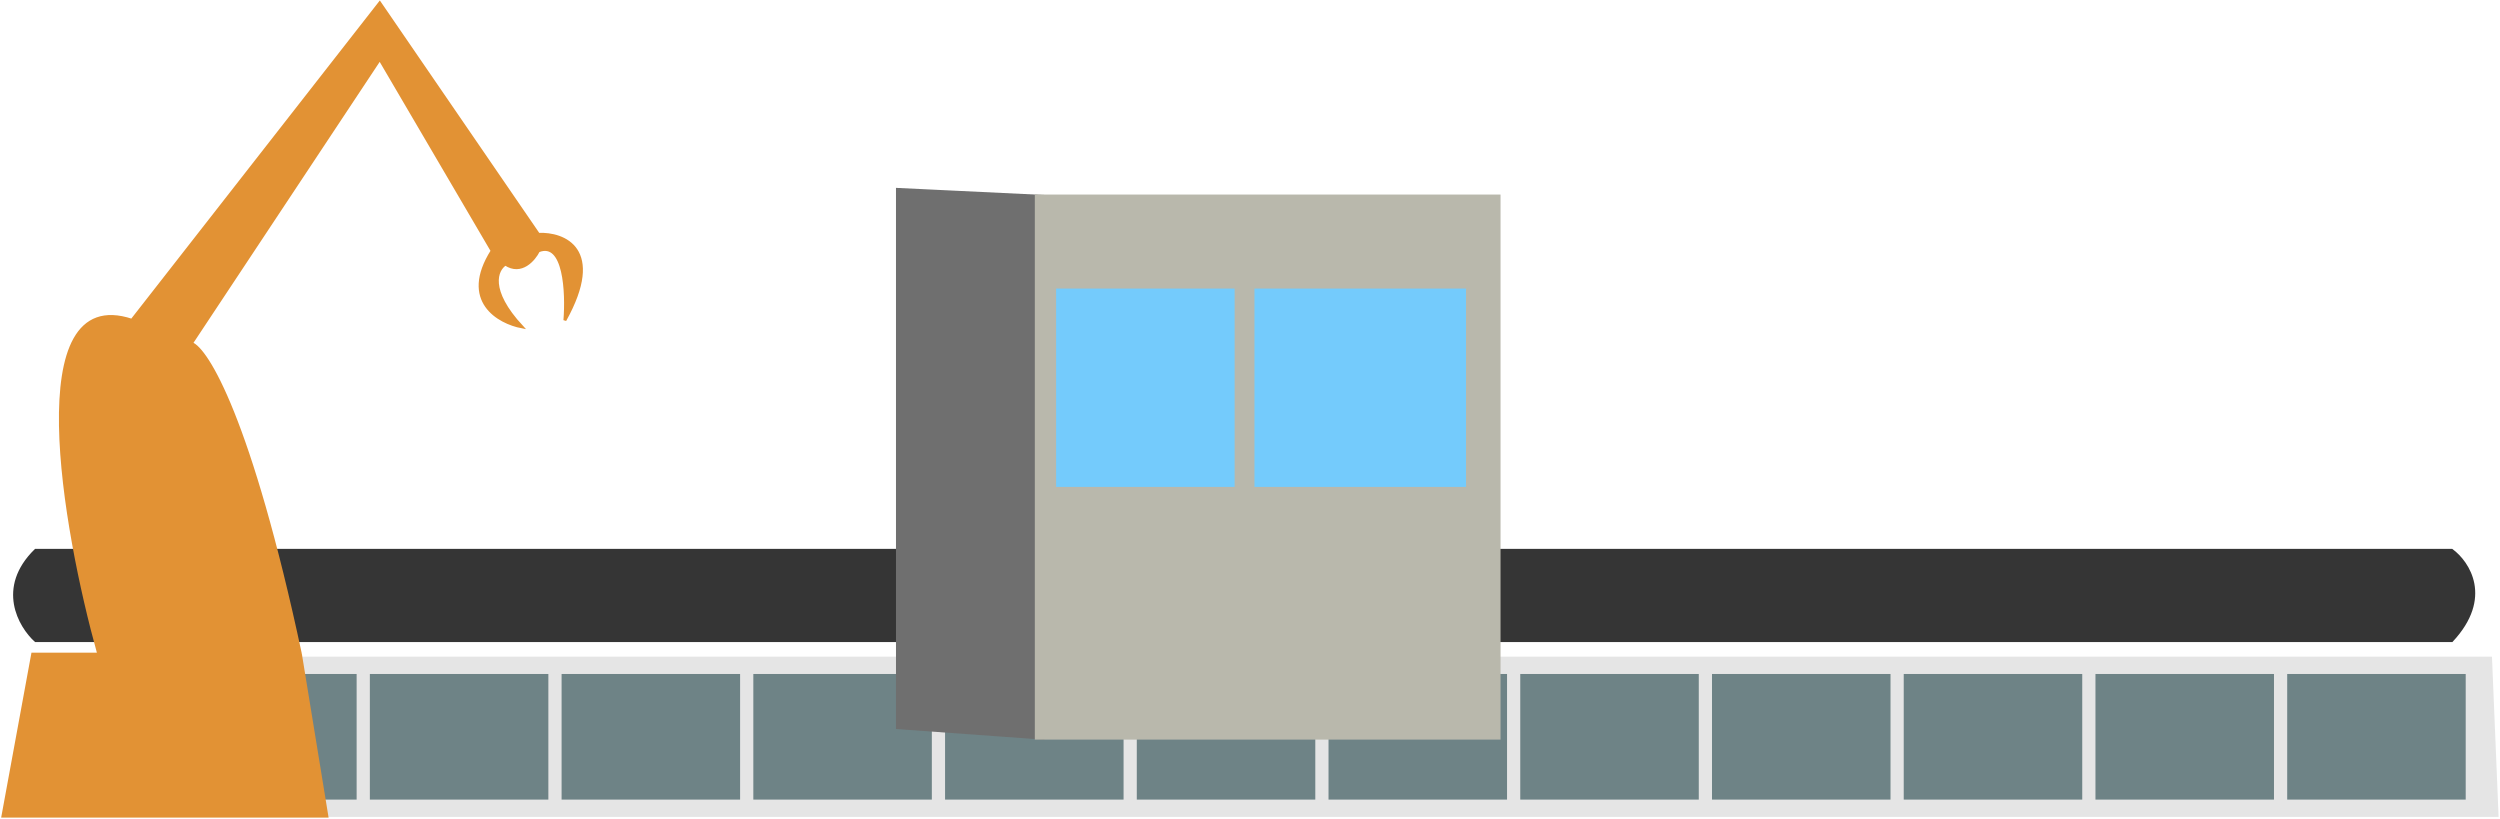 <svg width="858" height="281" viewBox="0 0 858 281" fill="none" xmlns="http://www.w3.org/2000/svg">
<path d="M17 279.865V226.99V225.865H854.764L857 279.865H17Z" fill="#E5E5E5" stroke="#E5E5E5"/>
<path d="M841.431 188.865H12.24C-0.872 201.725 6.776 214.89 12.24 219.865H841.431C855.139 205.169 847.143 193.075 841.431 188.865Z" fill="#353535" stroke="#353535"/>
<rect x="126.935" y="231.311" width="61.265" height="43.112" fill="#6E8386"/>
<rect x="192.737" y="231.311" width="61.265" height="43.112" fill="#6E8386"/>
<rect x="258.541" y="231.311" width="61.265" height="43.112" fill="#6E8386"/>
<rect x="324.344" y="231.311" width="61.265" height="43.112" fill="#6E8386"/>
<rect x="390.147" y="231.311" width="61.265" height="43.112" fill="#6E8386"/>
<rect x="455.95" y="231.311" width="61.265" height="43.112" fill="#6E8386"/>
<rect x="521.754" y="231.311" width="61.265" height="43.112" fill="#6E8386"/>
<rect x="587.557" y="231.311" width="61.265" height="43.112" fill="#6E8386"/>
<rect x="653.36" y="231.311" width="61.265" height="43.112" fill="#6E8386"/>
<rect x="719.163" y="231.311" width="61.265" height="43.112" fill="#6E8386"/>
<rect x="784.967" y="231.311" width="61.265" height="43.112" fill="#6E8386"/>
<rect x="61.131" y="231.311" width="61.265" height="43.112" fill="#6E8386"/>
<path d="M308 65L357.92 67.399V253.333L308 249.735V65Z" fill="#6F6F6F" stroke="#6F6F6F"/>
<path d="M355.65 67.269V253.333H514.486V67.269H355.65Z" fill="#B9B8AC" stroke="#B9B8AC"/>
<rect x="362.458" y="99.036" width="61.265" height="68.072" fill="#74CBFC"/>
<rect x="430.53" y="99.036" width="72.61" height="68.072" fill="#74CBFC"/>
<path d="M112.185 280.096H1L11.211 224.504H33.902C21.8 181.013 7.127 97.209 45.247 109.916L130.337 1L184.795 80.418C193.493 80.04 207.486 85.409 193.871 109.916C194.628 100.461 193.871 82.46 184.795 86.09C183.282 89.116 178.896 94.259 173.45 90.629C170.424 92.519 167.323 99.478 179.122 112.185C171.181 110.672 158.02 103.335 168.912 86.09L130.337 20.287L65.669 117.857C70.963 119.748 85.864 143.725 103.108 224.504L112.185 280.096Z" fill="#E29234"/>
<path d="M103.108 224.504L112.185 280.096H1L11.211 224.504H33.902M103.108 224.504H33.902M103.108 224.504C85.864 143.725 70.963 119.748 65.669 117.857L130.337 20.287L168.912 86.09C158.02 103.335 171.181 110.672 179.122 112.185C167.323 99.478 170.424 92.519 173.45 90.629C178.896 94.259 183.282 89.116 184.795 86.09C193.871 82.46 194.628 100.461 193.871 109.916C207.486 85.409 193.493 80.04 184.795 80.418L130.337 1L45.247 109.916C7.127 97.209 21.8 181.013 33.902 224.504" stroke="#E29234"/>
</svg>
